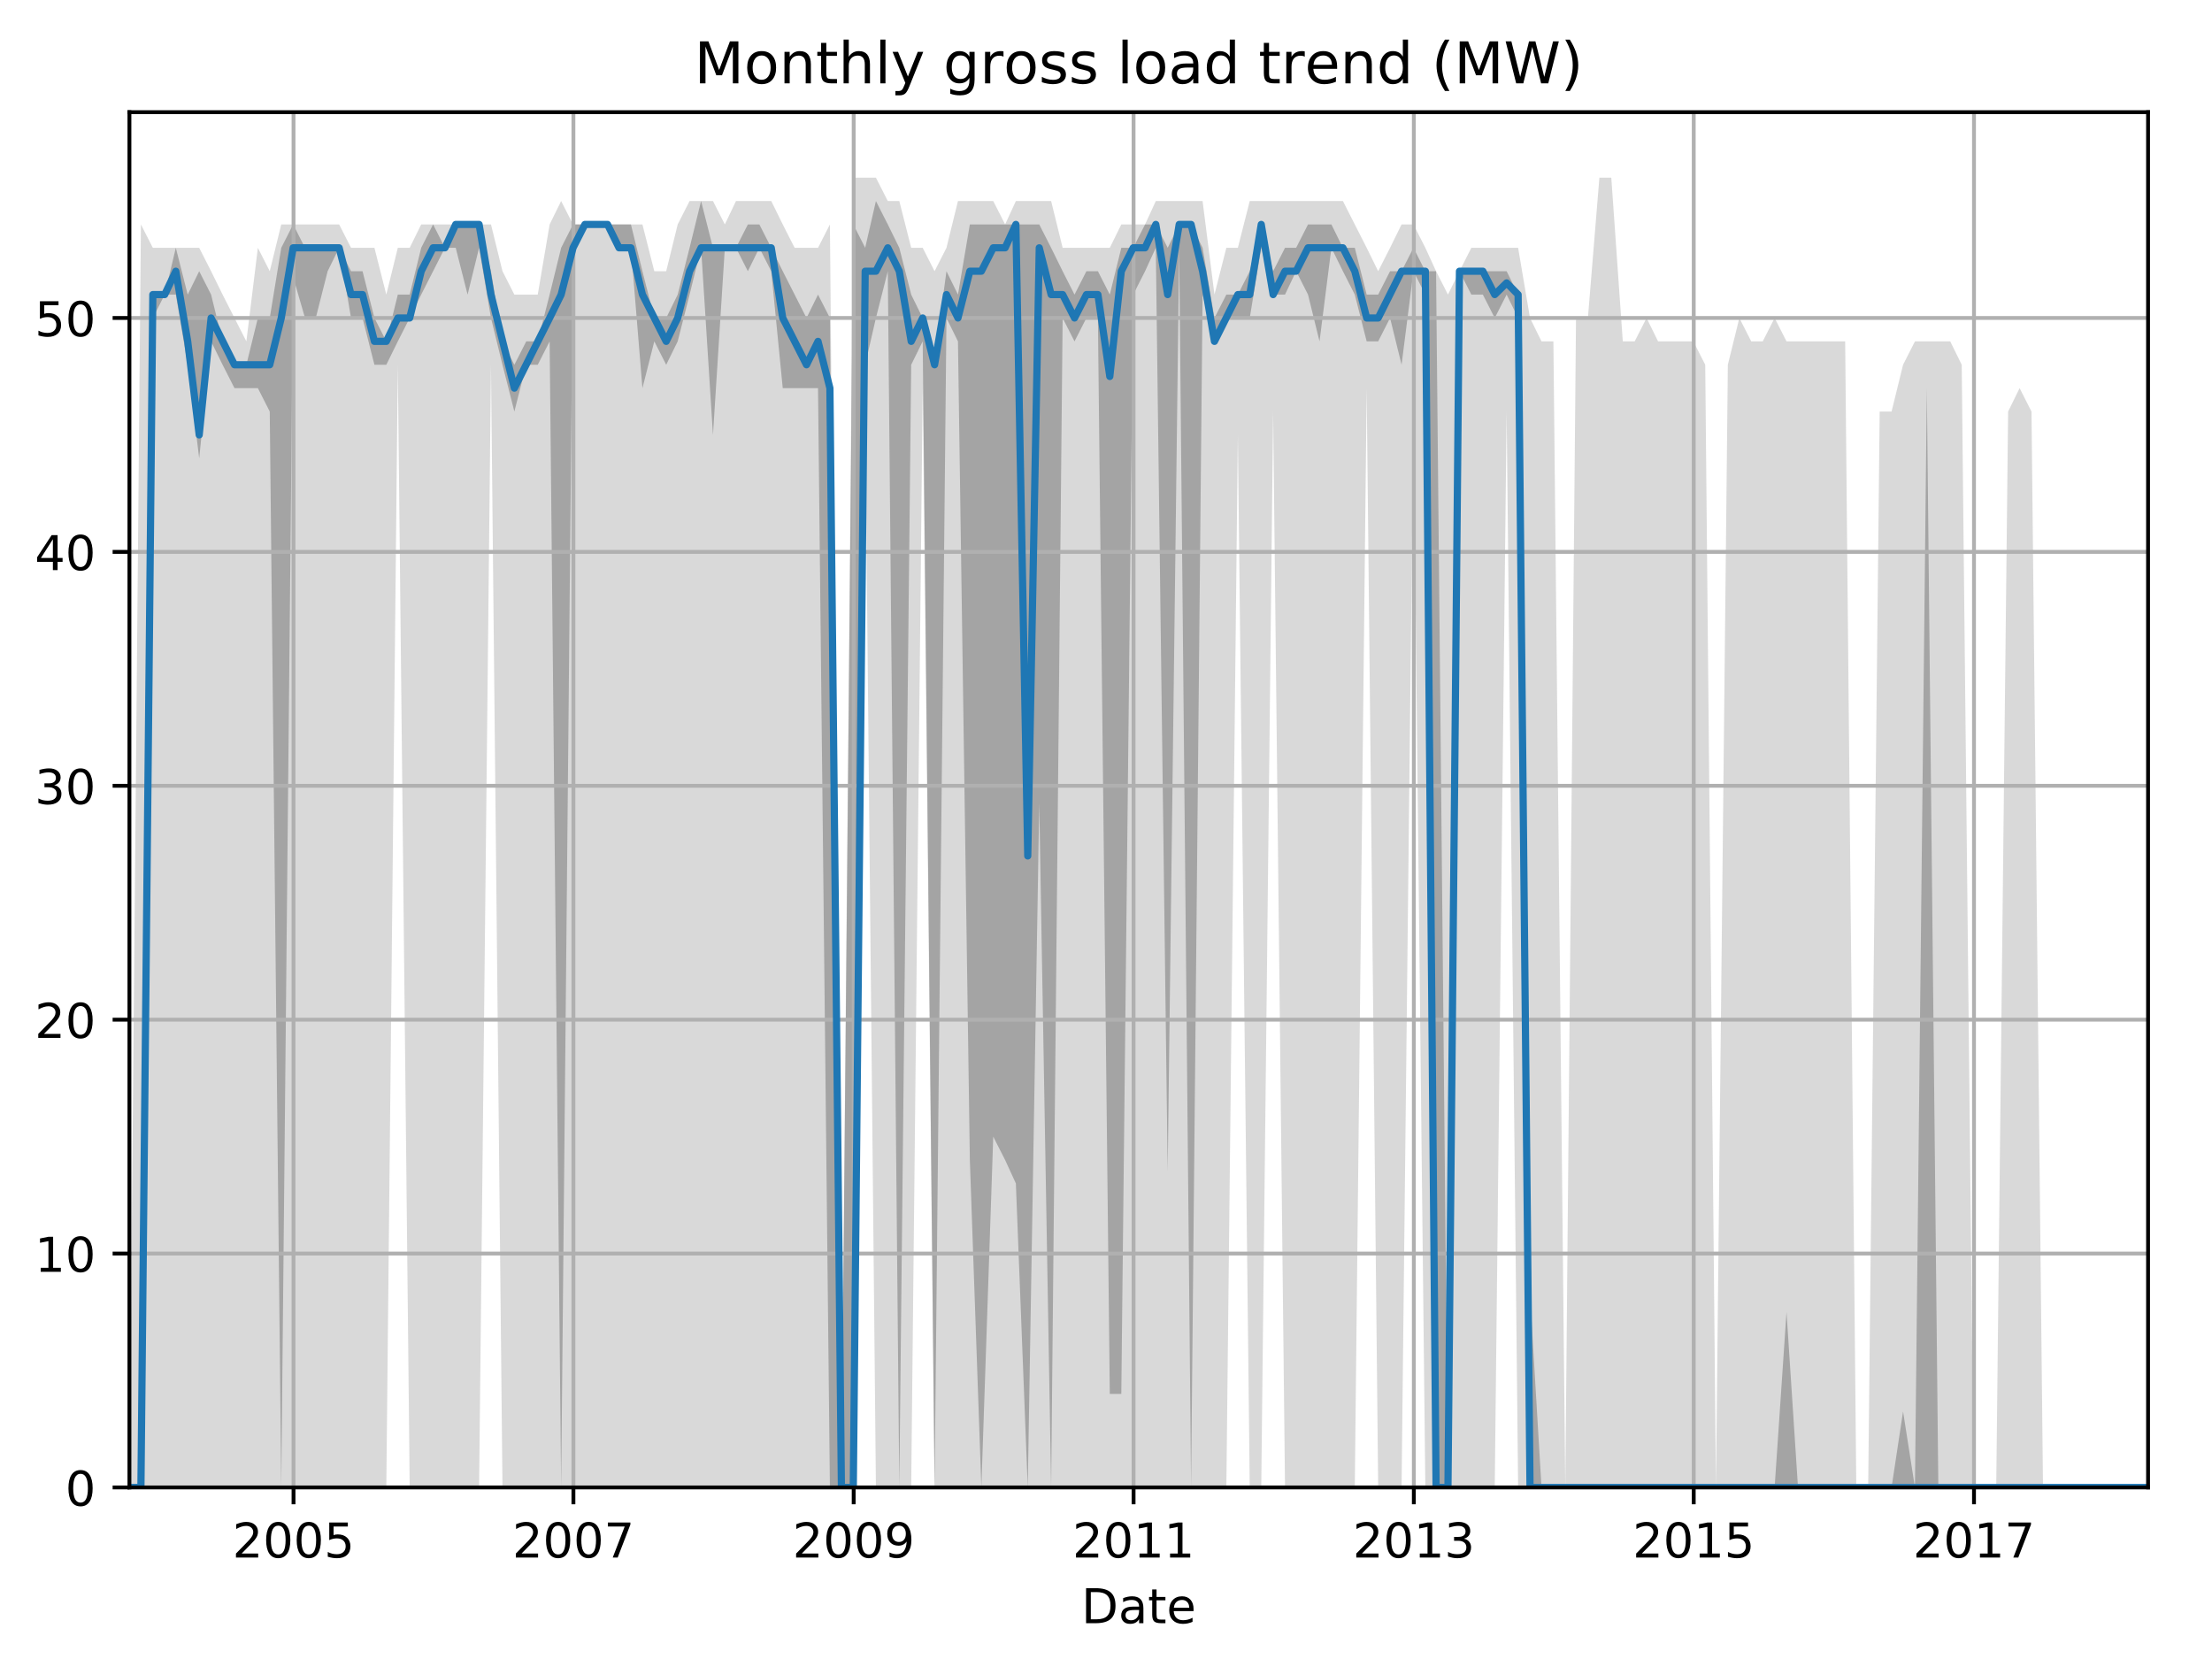 <?xml version="1.0" encoding="utf-8" standalone="no"?>
<!DOCTYPE svg PUBLIC "-//W3C//DTD SVG 1.1//EN"
  "http://www.w3.org/Graphics/SVG/1.1/DTD/svg11.dtd">
<!-- Created with matplotlib (http://matplotlib.org/) -->
<svg height="345.6pt" version="1.1" viewBox="0 0 460.8 345.6" width="460.8pt" xmlns="http://www.w3.org/2000/svg" xmlns:xlink="http://www.w3.org/1999/xlink">
 <defs>
  <style type="text/css">
*{stroke-linecap:butt;stroke-linejoin:round;}
  </style>
 </defs>
 <g id="figure_1">
  <g id="patch_1">
   <path d="M 0 345.6 
L 460.8 345.6 
L 460.8 0 
L 0 0 
z
" style="fill:none;"/>
  </g>
  <g id="axes_1">
   <g id="patch_2">
    <path d="M 26.962 309.863 
L 447.48 309.863 
L 447.48 23.365 
L 26.962 23.365 
z
" style="fill:none;"/>
   </g>
   <g id="PolyCollection_1">
    <path clip-path="url(#p884f410aa4)" d="M 26.962 309.863 
L 26.962 309.863 
L 29.358 309.863 
L 31.834 309.863 
L 34.31 309.863 
L 36.626 309.863 
L 39.102 309.863 
L 41.498 309.863 
L 43.974 309.863 
L 46.371 309.863 
L 48.847 309.863 
L 51.322 309.863 
L 53.719 309.863 
L 56.195 309.863 
L 58.591 309.863 
L 61.067 309.863 
L 63.543 309.863 
L 65.779 309.863 
L 68.255 309.863 
L 70.651 309.863 
L 73.127 309.863 
L 75.523 309.863 
L 77.999 309.863 
L 80.475 309.863 
L 82.871 75.987 
L 85.347 309.863 
L 87.743 309.863 
L 90.219 309.863 
L 92.695 309.863 
L 94.932 309.863 
L 97.408 309.863 
L 99.804 309.863 
L 102.28 75.987 
L 104.676 309.863 
L 107.152 309.863 
L 109.628 309.863 
L 112.024 309.863 
L 114.5 309.863 
L 116.896 309.863 
L 119.372 309.863 
L 121.848 309.863 
L 124.084 309.863 
L 126.56 309.863 
L 128.957 309.863 
L 131.433 309.863 
L 133.829 309.863 
L 136.305 309.863 
L 138.781 309.863 
L 141.177 309.863 
L 143.653 309.863 
L 146.049 309.863 
L 148.525 309.863 
L 151.001 309.863 
L 153.317 309.863 
L 155.793 309.863 
L 158.189 309.863 
L 160.665 309.863 
L 163.061 309.863 
L 165.537 309.863 
L 168.013 309.863 
L 170.409 309.863 
L 172.885 309.863 
L 175.281 309.863 
L 177.757 309.863 
L 180.233 85.732 
L 182.47 309.863 
L 184.946 309.863 
L 187.342 309.863 
L 189.818 309.863 
L 192.214 80.86 
L 194.69 309.863 
L 197.166 309.863 
L 199.562 309.863 
L 202.038 309.863 
L 204.434 309.863 
L 206.91 309.863 
L 209.386 309.863 
L 211.623 309.863 
L 214.099 309.863 
L 216.495 309.863 
L 218.971 309.863 
L 221.367 309.863 
L 223.843 309.863 
L 226.319 309.863 
L 228.715 309.863 
L 231.191 309.863 
L 233.587 309.863 
L 236.063 309.863 
L 238.539 309.863 
L 240.775 309.863 
L 243.251 309.863 
L 245.647 309.863 
L 248.123 309.863 
L 250.519 309.863 
L 252.995 309.863 
L 255.471 309.863 
L 257.868 90.604 
L 260.344 309.863 
L 262.74 309.863 
L 265.216 85.732 
L 267.692 309.863 
L 270.008 309.863 
L 272.484 309.863 
L 274.88 309.863 
L 277.356 309.863 
L 279.752 309.863 
L 282.228 309.863 
L 284.704 80.86 
L 287.1 309.863 
L 289.576 309.863 
L 291.972 309.863 
L 294.448 85.732 
L 296.924 309.863 
L 299.161 309.863 
L 301.637 309.863 
L 304.033 309.863 
L 306.509 309.863 
L 308.905 309.863 
L 311.381 309.863 
L 313.857 85.732 
L 316.253 309.863 
L 318.729 309.863 
L 321.125 309.863 
L 323.601 309.863 
L 326.077 309.863 
L 328.313 309.863 
L 330.789 309.863 
L 333.185 309.863 
L 335.661 309.863 
L 338.057 309.863 
L 340.533 309.863 
L 343.009 309.863 
L 345.406 309.863 
L 347.882 309.863 
L 350.278 309.863 
L 352.754 309.863 
L 355.23 309.863 
L 357.466 309.863 
L 359.942 309.863 
L 362.338 309.863 
L 364.814 309.863 
L 367.21 309.863 
L 369.686 309.863 
L 372.162 309.863 
L 374.558 309.863 
L 377.034 309.863 
L 379.43 309.863 
L 381.906 309.863 
L 384.382 309.863 
L 386.699 309.863 
L 389.175 309.863 
L 391.571 309.863 
L 394.047 309.863 
L 396.443 309.863 
L 398.919 309.863 
L 401.395 309.863 
L 403.791 309.863 
L 406.267 309.863 
L 408.663 309.863 
L 411.139 309.863 
L 413.615 309.863 
L 415.851 309.863 
L 418.327 309.863 
L 420.723 309.863 
L 423.199 309.863 
L 425.595 309.863 
L 428.071 309.863 
L 430.547 309.863 
L 432.944 309.863 
L 435.42 309.863 
L 437.816 309.863 
L 440.292 309.863 
L 442.768 309.863 
L 445.004 309.863 
L 447.48 309.863 
L 447.48 309.863 
L 447.48 309.863 
L 445.004 309.863 
L 442.768 309.863 
L 440.292 309.863 
L 437.816 309.863 
L 435.42 309.863 
L 432.944 309.863 
L 430.547 309.863 
L 428.071 309.863 
L 425.595 309.863 
L 423.199 85.732 
L 420.723 80.86 
L 418.327 85.732 
L 415.851 309.863 
L 413.615 309.863 
L 411.139 309.863 
L 408.663 75.987 
L 406.267 71.115 
L 403.791 71.115 
L 401.395 71.115 
L 398.919 71.115 
L 396.443 75.987 
L 394.047 85.732 
L 391.571 85.732 
L 389.175 309.863 
L 386.699 309.863 
L 384.382 71.115 
L 381.906 71.115 
L 379.43 71.115 
L 377.034 71.115 
L 374.558 71.115 
L 372.162 71.115 
L 369.686 66.242 
L 367.21 71.115 
L 364.814 71.115 
L 362.338 66.242 
L 359.942 75.987 
L 357.466 309.863 
L 355.23 75.987 
L 352.754 71.115 
L 350.278 71.115 
L 347.882 71.115 
L 345.406 71.115 
L 343.009 66.242 
L 340.533 71.115 
L 338.057 71.115 
L 335.661 37.008 
L 333.185 37.008 
L 330.789 66.242 
L 328.313 66.242 
L 326.077 309.863 
L 323.601 71.115 
L 321.125 71.115 
L 318.729 66.242 
L 316.253 51.625 
L 313.857 51.625 
L 311.381 51.625 
L 308.905 51.625 
L 306.509 51.625 
L 304.033 56.498 
L 301.637 61.37 
L 299.161 56.498 
L 296.924 51.625 
L 294.448 46.753 
L 291.972 46.753 
L 289.576 51.625 
L 287.1 56.498 
L 284.704 51.625 
L 282.228 46.753 
L 279.752 41.88 
L 277.356 41.88 
L 274.88 41.88 
L 272.484 41.88 
L 270.008 41.88 
L 267.692 41.88 
L 265.216 41.88 
L 262.74 41.88 
L 260.344 41.88 
L 257.868 51.625 
L 255.471 51.625 
L 252.995 61.37 
L 250.519 41.88 
L 248.123 41.88 
L 245.647 41.88 
L 243.251 41.88 
L 240.775 41.88 
L 238.539 46.753 
L 236.063 46.753 
L 233.587 46.753 
L 231.191 51.625 
L 228.715 51.625 
L 226.319 51.625 
L 223.843 51.625 
L 221.367 51.625 
L 218.971 41.88 
L 216.495 41.88 
L 214.099 41.88 
L 211.623 41.88 
L 209.386 46.753 
L 206.91 41.88 
L 204.434 41.88 
L 202.038 41.88 
L 199.562 41.88 
L 197.166 51.625 
L 194.69 56.498 
L 192.214 51.625 
L 189.818 51.625 
L 187.342 41.88 
L 184.946 41.88 
L 182.47 37.008 
L 180.233 37.008 
L 177.757 37.008 
L 175.281 309.863 
L 172.885 46.753 
L 170.409 51.625 
L 168.013 51.625 
L 165.537 51.625 
L 163.061 46.753 
L 160.665 41.88 
L 158.189 41.88 
L 155.793 41.88 
L 153.317 41.88 
L 151.001 46.753 
L 148.525 41.88 
L 146.049 41.88 
L 143.653 41.88 
L 141.177 46.753 
L 138.781 56.498 
L 136.305 56.498 
L 133.829 46.753 
L 131.433 46.753 
L 128.957 46.753 
L 126.56 46.753 
L 124.084 46.753 
L 121.848 46.753 
L 119.372 46.753 
L 116.896 41.88 
L 114.5 46.753 
L 112.024 61.37 
L 109.628 61.37 
L 107.152 61.37 
L 104.676 56.498 
L 102.28 46.753 
L 99.804 46.753 
L 97.408 46.753 
L 94.932 46.753 
L 92.695 46.753 
L 90.219 46.753 
L 87.743 46.753 
L 85.347 51.625 
L 82.871 51.625 
L 80.475 61.37 
L 77.999 51.625 
L 75.523 51.625 
L 73.127 51.625 
L 70.651 46.753 
L 68.255 46.753 
L 65.779 46.753 
L 63.543 46.753 
L 61.067 46.753 
L 58.591 46.753 
L 56.195 56.498 
L 53.719 51.625 
L 51.322 71.115 
L 48.847 66.242 
L 46.371 61.37 
L 43.974 56.498 
L 41.498 51.625 
L 39.102 51.625 
L 36.626 51.625 
L 34.31 51.625 
L 31.834 51.625 
L 29.358 46.753 
L 26.962 309.863 
z
" style="fill:#808080;fill-opacity:0.3;"/>
   </g>
   <g id="PolyCollection_2">
    <path clip-path="url(#p884f410aa4)" d="M 26.962 309.863 
L 26.962 309.863 
L 29.358 309.863 
L 31.834 66.242 
L 34.31 61.37 
L 36.626 61.37 
L 39.102 75.987 
L 41.498 95.477 
L 43.974 71.115 
L 46.371 75.987 
L 48.847 80.86 
L 51.322 80.86 
L 53.719 80.86 
L 56.195 85.732 
L 58.591 309.863 
L 61.067 57.716 
L 63.543 66.242 
L 65.779 66.242 
L 68.255 56.498 
L 70.651 51.625 
L 73.127 66.242 
L 75.523 66.242 
L 77.999 75.987 
L 80.475 75.987 
L 82.871 71.115 
L 85.347 66.242 
L 87.743 61.37 
L 90.219 56.498 
L 92.695 51.625 
L 94.932 51.625 
L 97.408 61.37 
L 99.804 51.625 
L 102.28 66.242 
L 104.676 75.987 
L 107.152 85.732 
L 109.628 75.987 
L 112.024 75.987 
L 114.5 71.115 
L 116.896 309.863 
L 119.372 51.625 
L 121.848 46.753 
L 124.084 46.753 
L 126.56 46.753 
L 128.957 51.625 
L 131.433 51.625 
L 133.829 80.86 
L 136.305 71.115 
L 138.781 75.987 
L 141.177 71.115 
L 143.653 61.37 
L 146.049 51.625 
L 148.525 90.604 
L 151.001 51.625 
L 153.317 51.625 
L 155.793 56.498 
L 158.189 51.625 
L 160.665 56.498 
L 163.061 80.86 
L 165.537 80.86 
L 168.013 80.86 
L 170.409 80.86 
L 172.885 309.863 
L 175.281 309.863 
L 177.757 309.863 
L 180.233 75.987 
L 182.47 66.242 
L 184.946 56.498 
L 187.342 309.863 
L 189.818 75.987 
L 192.214 71.115 
L 194.69 309.863 
L 197.166 66.242 
L 199.562 71.115 
L 202.038 241.65 
L 204.434 309.863 
L 206.91 236.777 
L 209.386 241.65 
L 211.623 246.522 
L 214.099 309.863 
L 216.495 167.345 
L 218.971 309.863 
L 221.367 66.242 
L 223.843 71.115 
L 226.319 66.242 
L 228.715 66.242 
L 231.191 290.374 
L 233.587 290.374 
L 236.063 61.37 
L 238.539 56.498 
L 240.775 51.625 
L 243.251 244.086 
L 245.647 51.625 
L 248.123 309.863 
L 250.519 61.37 
L 252.995 71.115 
L 255.471 66.242 
L 257.868 66.242 
L 260.344 66.242 
L 262.74 51.625 
L 265.216 61.37 
L 267.692 61.37 
L 270.008 56.498 
L 272.484 61.37 
L 274.88 71.115 
L 277.356 51.625 
L 279.752 56.498 
L 282.228 61.37 
L 284.704 71.115 
L 287.1 71.115 
L 289.576 66.242 
L 291.972 75.987 
L 294.448 56.498 
L 296.924 61.37 
L 299.161 309.863 
L 301.637 309.863 
L 304.033 56.498 
L 306.509 61.37 
L 308.905 61.37 
L 311.381 66.242 
L 313.857 61.37 
L 316.253 66.242 
L 318.729 309.863 
L 321.125 309.863 
L 323.601 309.863 
L 326.077 309.863 
L 328.313 309.863 
L 330.789 309.863 
L 333.185 309.863 
L 335.661 309.863 
L 338.057 309.863 
L 340.533 309.863 
L 343.009 309.863 
L 345.406 309.863 
L 347.882 309.863 
L 350.278 309.863 
L 352.754 309.863 
L 355.23 309.863 
L 357.466 309.863 
L 359.942 309.863 
L 362.338 309.863 
L 364.814 309.863 
L 367.21 309.863 
L 369.686 309.863 
L 372.162 309.863 
L 374.558 309.863 
L 377.034 309.863 
L 379.43 309.863 
L 381.906 309.863 
L 384.382 309.863 
L 386.699 309.863 
L 389.175 309.863 
L 391.571 309.863 
L 394.047 309.863 
L 396.443 309.863 
L 398.919 309.863 
L 401.395 309.863 
L 403.791 309.863 
L 406.267 309.863 
L 408.663 309.863 
L 411.139 309.863 
L 413.615 309.863 
L 415.851 309.863 
L 418.327 309.863 
L 420.723 309.863 
L 423.199 309.863 
L 425.595 309.863 
L 428.071 309.863 
L 430.547 309.863 
L 432.944 309.863 
L 435.42 309.863 
L 437.816 309.863 
L 440.292 309.863 
L 442.768 309.863 
L 445.004 309.863 
L 447.48 309.863 
L 447.48 309.863 
L 447.48 309.863 
L 445.004 309.863 
L 442.768 309.863 
L 440.292 309.863 
L 437.816 309.863 
L 435.42 309.863 
L 432.944 309.863 
L 430.547 309.863 
L 428.071 309.863 
L 425.595 309.863 
L 423.199 309.863 
L 420.723 309.863 
L 418.327 309.863 
L 415.851 309.863 
L 413.615 309.863 
L 411.139 309.863 
L 408.663 309.863 
L 406.267 309.863 
L 403.791 309.863 
L 401.395 80.86 
L 398.919 309.863 
L 396.443 294.028 
L 394.047 309.863 
L 391.571 309.863 
L 389.175 309.863 
L 386.699 309.863 
L 384.382 309.863 
L 381.906 309.863 
L 379.43 309.863 
L 377.034 309.863 
L 374.558 309.863 
L 372.162 273.32 
L 369.686 309.863 
L 367.21 309.863 
L 364.814 309.863 
L 362.338 309.863 
L 359.942 309.863 
L 357.466 309.863 
L 355.23 309.863 
L 352.754 309.863 
L 350.278 309.863 
L 347.882 309.863 
L 345.406 309.863 
L 343.009 309.863 
L 340.533 309.863 
L 338.057 309.863 
L 335.661 309.863 
L 333.185 309.863 
L 330.789 309.863 
L 328.313 309.863 
L 326.077 309.863 
L 323.601 309.863 
L 321.125 309.863 
L 318.729 269.666 
L 316.253 61.37 
L 313.857 56.498 
L 311.381 56.498 
L 308.905 56.498 
L 306.509 56.498 
L 304.033 56.498 
L 301.637 309.863 
L 299.161 56.498 
L 296.924 56.498 
L 294.448 51.625 
L 291.972 56.498 
L 289.576 56.498 
L 287.1 61.37 
L 284.704 61.37 
L 282.228 51.625 
L 279.752 51.625 
L 277.356 46.753 
L 274.88 46.753 
L 272.484 46.753 
L 270.008 51.625 
L 267.692 51.625 
L 265.216 56.498 
L 262.74 46.753 
L 260.344 56.498 
L 257.868 61.37 
L 255.471 61.37 
L 252.995 66.242 
L 250.519 51.625 
L 248.123 46.753 
L 245.647 46.753 
L 243.251 51.625 
L 240.775 46.753 
L 238.539 46.753 
L 236.063 51.625 
L 233.587 51.625 
L 231.191 61.37 
L 228.715 56.498 
L 226.319 56.498 
L 223.843 61.37 
L 221.367 56.498 
L 218.971 51.625 
L 216.495 46.753 
L 214.099 46.753 
L 211.623 46.753 
L 209.386 46.753 
L 206.91 46.753 
L 204.434 46.753 
L 202.038 46.753 
L 199.562 61.37 
L 197.166 56.498 
L 194.69 74.769 
L 192.214 66.242 
L 189.818 61.37 
L 187.342 51.625 
L 184.946 46.753 
L 182.47 41.88 
L 180.233 51.625 
L 177.757 46.753 
L 175.281 309.863 
L 172.885 66.242 
L 170.409 61.37 
L 168.013 66.242 
L 165.537 61.37 
L 163.061 56.498 
L 160.665 51.625 
L 158.189 46.753 
L 155.793 46.753 
L 153.317 51.625 
L 151.001 51.625 
L 148.525 51.625 
L 146.049 41.88 
L 143.653 51.625 
L 141.177 61.37 
L 138.781 66.242 
L 136.305 66.242 
L 133.829 56.498 
L 131.433 46.753 
L 128.957 46.753 
L 126.56 46.753 
L 124.084 46.753 
L 121.848 46.753 
L 119.372 46.753 
L 116.896 51.625 
L 114.5 61.37 
L 112.024 71.115 
L 109.628 71.115 
L 107.152 75.987 
L 104.676 71.115 
L 102.28 56.498 
L 99.804 46.753 
L 97.408 46.753 
L 94.932 46.753 
L 92.695 51.625 
L 90.219 46.753 
L 87.743 51.625 
L 85.347 61.37 
L 82.871 61.37 
L 80.475 71.115 
L 77.999 66.242 
L 75.523 56.498 
L 73.127 56.498 
L 70.651 51.625 
L 68.255 51.625 
L 65.779 51.625 
L 63.543 51.625 
L 61.067 46.753 
L 58.591 51.625 
L 56.195 66.242 
L 53.719 66.242 
L 51.322 75.987 
L 48.847 75.987 
L 46.371 71.115 
L 43.974 61.37 
L 41.498 56.498 
L 39.102 61.37 
L 36.626 51.625 
L 34.31 61.37 
L 31.834 61.37 
L 29.358 309.863 
L 26.962 309.863 
z
" style="fill:#808080;fill-opacity:0.6;"/>
   </g>
   <g id="matplotlib.axis_1">
    <g id="xtick_1">
     <g id="line2d_1">
      <path clip-path="url(#p884f410aa4)" d="M 61.147 309.863 
L 61.147 23.365 
" style="fill:none;stroke:#b0b0b0;stroke-linecap:square;stroke-width:0.8;"/>
     </g>
     <g id="line2d_2">
      <defs>
       <path d="M 0 0 
L 0 3.5 
" id="me9e23a5b04" style="stroke:#000000;stroke-width:0.8;"/>
      </defs>
      <g>
       <use style="stroke:#000000;stroke-width:0.8;" x="61.147" xlink:href="#me9e23a5b04" y="309.863"/>
      </g>
     </g>
     <g id="text_1">
      <!-- 2005 -->
      <defs>
       <path d="M 19.188 8.297 
L 53.609 8.297 
L 53.609 0 
L 7.328 0 
L 7.328 8.297 
Q 12.938 14.109 22.625 23.891 
Q 32.328 33.688 34.812 36.531 
Q 39.547 41.844 41.422 45.531 
Q 43.312 49.219 43.312 52.781 
Q 43.312 58.594 39.234 62.25 
Q 35.156 65.922 28.609 65.922 
Q 23.969 65.922 18.812 64.312 
Q 13.672 62.703 7.812 59.422 
L 7.812 69.391 
Q 13.766 71.781 18.938 73 
Q 24.125 74.219 28.422 74.219 
Q 39.75 74.219 46.484 68.547 
Q 53.219 62.891 53.219 53.422 
Q 53.219 48.922 51.531 44.891 
Q 49.859 40.875 45.406 35.406 
Q 44.188 33.984 37.641 27.219 
Q 31.109 20.453 19.188 8.297 
z
" id="DejaVuSans-32"/>
       <path d="M 31.781 66.406 
Q 24.172 66.406 20.328 58.906 
Q 16.5 51.422 16.5 36.375 
Q 16.5 21.391 20.328 13.891 
Q 24.172 6.391 31.781 6.391 
Q 39.453 6.391 43.281 13.891 
Q 47.125 21.391 47.125 36.375 
Q 47.125 51.422 43.281 58.906 
Q 39.453 66.406 31.781 66.406 
z
M 31.781 74.219 
Q 44.047 74.219 50.516 64.516 
Q 56.984 54.828 56.984 36.375 
Q 56.984 17.969 50.516 8.266 
Q 44.047 -1.422 31.781 -1.422 
Q 19.531 -1.422 13.062 8.266 
Q 6.594 17.969 6.594 36.375 
Q 6.594 54.828 13.062 64.516 
Q 19.531 74.219 31.781 74.219 
z
" id="DejaVuSans-30"/>
       <path d="M 10.797 72.906 
L 49.516 72.906 
L 49.516 64.594 
L 19.828 64.594 
L 19.828 46.734 
Q 21.969 47.469 24.109 47.828 
Q 26.266 48.188 28.422 48.188 
Q 40.625 48.188 47.75 41.5 
Q 54.891 34.812 54.891 23.391 
Q 54.891 11.625 47.562 5.094 
Q 40.234 -1.422 26.906 -1.422 
Q 22.312 -1.422 17.547 -0.641 
Q 12.797 0.141 7.719 1.703 
L 7.719 11.625 
Q 12.109 9.234 16.797 8.062 
Q 21.484 6.891 26.703 6.891 
Q 35.156 6.891 40.078 11.328 
Q 45.016 15.766 45.016 23.391 
Q 45.016 31 40.078 35.438 
Q 35.156 39.891 26.703 39.891 
Q 22.75 39.891 18.812 39.016 
Q 14.891 38.141 10.797 36.281 
z
" id="DejaVuSans-35"/>
      </defs>
      <g transform="translate(48.422 324.462)scale(0.1 -0.1)">
       <use xlink:href="#DejaVuSans-32"/>
       <use x="63.623" xlink:href="#DejaVuSans-30"/>
       <use x="127.246" xlink:href="#DejaVuSans-30"/>
       <use x="190.869" xlink:href="#DejaVuSans-35"/>
      </g>
     </g>
    </g>
    <g id="xtick_2">
     <g id="line2d_3">
      <path clip-path="url(#p884f410aa4)" d="M 119.452 309.863 
L 119.452 23.365 
" style="fill:none;stroke:#b0b0b0;stroke-linecap:square;stroke-width:0.8;"/>
     </g>
     <g id="line2d_4">
      <g>
       <use style="stroke:#000000;stroke-width:0.8;" x="119.452" xlink:href="#me9e23a5b04" y="309.863"/>
      </g>
     </g>
     <g id="text_2">
      <!-- 2007 -->
      <defs>
       <path d="M 8.203 72.906 
L 55.078 72.906 
L 55.078 68.703 
L 28.609 0 
L 18.312 0 
L 43.219 64.594 
L 8.203 64.594 
z
" id="DejaVuSans-37"/>
      </defs>
      <g transform="translate(106.727 324.462)scale(0.1 -0.1)">
       <use xlink:href="#DejaVuSans-32"/>
       <use x="63.623" xlink:href="#DejaVuSans-30"/>
       <use x="127.246" xlink:href="#DejaVuSans-30"/>
       <use x="190.869" xlink:href="#DejaVuSans-37"/>
      </g>
     </g>
    </g>
    <g id="xtick_3">
     <g id="line2d_5">
      <path clip-path="url(#p884f410aa4)" d="M 177.837 309.863 
L 177.837 23.365 
" style="fill:none;stroke:#b0b0b0;stroke-linecap:square;stroke-width:0.8;"/>
     </g>
     <g id="line2d_6">
      <g>
       <use style="stroke:#000000;stroke-width:0.8;" x="177.837" xlink:href="#me9e23a5b04" y="309.863"/>
      </g>
     </g>
     <g id="text_3">
      <!-- 2009 -->
      <defs>
       <path d="M 10.984 1.516 
L 10.984 10.5 
Q 14.703 8.734 18.5 7.812 
Q 22.312 6.891 25.984 6.891 
Q 35.75 6.891 40.891 13.453 
Q 46.047 20.016 46.781 33.406 
Q 43.953 29.203 39.594 26.953 
Q 35.25 24.703 29.984 24.703 
Q 19.047 24.703 12.672 31.312 
Q 6.297 37.938 6.297 49.422 
Q 6.297 60.641 12.938 67.422 
Q 19.578 74.219 30.609 74.219 
Q 43.266 74.219 49.922 64.516 
Q 56.594 54.828 56.594 36.375 
Q 56.594 19.141 48.406 8.859 
Q 40.234 -1.422 26.422 -1.422 
Q 22.703 -1.422 18.891 -0.688 
Q 15.094 0.047 10.984 1.516 
z
M 30.609 32.422 
Q 37.25 32.422 41.125 36.953 
Q 45.016 41.5 45.016 49.422 
Q 45.016 57.281 41.125 61.844 
Q 37.25 66.406 30.609 66.406 
Q 23.969 66.406 20.094 61.844 
Q 16.219 57.281 16.219 49.422 
Q 16.219 41.5 20.094 36.953 
Q 23.969 32.422 30.609 32.422 
z
" id="DejaVuSans-39"/>
      </defs>
      <g transform="translate(165.112 324.462)scale(0.1 -0.1)">
       <use xlink:href="#DejaVuSans-32"/>
       <use x="63.623" xlink:href="#DejaVuSans-30"/>
       <use x="127.246" xlink:href="#DejaVuSans-30"/>
       <use x="190.869" xlink:href="#DejaVuSans-39"/>
      </g>
     </g>
    </g>
    <g id="xtick_4">
     <g id="line2d_7">
      <path clip-path="url(#p884f410aa4)" d="M 236.143 309.863 
L 236.143 23.365 
" style="fill:none;stroke:#b0b0b0;stroke-linecap:square;stroke-width:0.8;"/>
     </g>
     <g id="line2d_8">
      <g>
       <use style="stroke:#000000;stroke-width:0.8;" x="236.143" xlink:href="#me9e23a5b04" y="309.863"/>
      </g>
     </g>
     <g id="text_4">
      <!-- 2011 -->
      <defs>
       <path d="M 12.406 8.297 
L 28.516 8.297 
L 28.516 63.922 
L 10.984 60.406 
L 10.984 69.391 
L 28.422 72.906 
L 38.281 72.906 
L 38.281 8.297 
L 54.391 8.297 
L 54.391 0 
L 12.406 0 
z
" id="DejaVuSans-31"/>
      </defs>
      <g transform="translate(223.418 324.462)scale(0.1 -0.1)">
       <use xlink:href="#DejaVuSans-32"/>
       <use x="63.623" xlink:href="#DejaVuSans-30"/>
       <use x="127.246" xlink:href="#DejaVuSans-31"/>
       <use x="190.869" xlink:href="#DejaVuSans-31"/>
      </g>
     </g>
    </g>
    <g id="xtick_5">
     <g id="line2d_9">
      <path clip-path="url(#p884f410aa4)" d="M 294.528 309.863 
L 294.528 23.365 
" style="fill:none;stroke:#b0b0b0;stroke-linecap:square;stroke-width:0.8;"/>
     </g>
     <g id="line2d_10">
      <g>
       <use style="stroke:#000000;stroke-width:0.8;" x="294.528" xlink:href="#me9e23a5b04" y="309.863"/>
      </g>
     </g>
     <g id="text_5">
      <!-- 2013 -->
      <defs>
       <path d="M 40.578 39.312 
Q 47.656 37.797 51.625 33 
Q 55.609 28.219 55.609 21.188 
Q 55.609 10.406 48.188 4.484 
Q 40.766 -1.422 27.094 -1.422 
Q 22.516 -1.422 17.656 -0.516 
Q 12.797 0.391 7.625 2.203 
L 7.625 11.719 
Q 11.719 9.328 16.594 8.109 
Q 21.484 6.891 26.812 6.891 
Q 36.078 6.891 40.938 10.547 
Q 45.797 14.203 45.797 21.188 
Q 45.797 27.641 41.281 31.266 
Q 36.766 34.906 28.719 34.906 
L 20.219 34.906 
L 20.219 43.016 
L 29.109 43.016 
Q 36.375 43.016 40.234 45.922 
Q 44.094 48.828 44.094 54.297 
Q 44.094 59.906 40.109 62.906 
Q 36.141 65.922 28.719 65.922 
Q 24.656 65.922 20.016 65.031 
Q 15.375 64.156 9.812 62.312 
L 9.812 71.094 
Q 15.438 72.656 20.344 73.438 
Q 25.25 74.219 29.594 74.219 
Q 40.828 74.219 47.359 69.109 
Q 53.906 64.016 53.906 55.328 
Q 53.906 49.266 50.438 45.094 
Q 46.969 40.922 40.578 39.312 
z
" id="DejaVuSans-33"/>
      </defs>
      <g transform="translate(281.803 324.462)scale(0.1 -0.1)">
       <use xlink:href="#DejaVuSans-32"/>
       <use x="63.623" xlink:href="#DejaVuSans-30"/>
       <use x="127.246" xlink:href="#DejaVuSans-31"/>
       <use x="190.869" xlink:href="#DejaVuSans-33"/>
      </g>
     </g>
    </g>
    <g id="xtick_6">
     <g id="line2d_11">
      <path clip-path="url(#p884f410aa4)" d="M 352.833 309.863 
L 352.833 23.365 
" style="fill:none;stroke:#b0b0b0;stroke-linecap:square;stroke-width:0.8;"/>
     </g>
     <g id="line2d_12">
      <g>
       <use style="stroke:#000000;stroke-width:0.8;" x="352.833" xlink:href="#me9e23a5b04" y="309.863"/>
      </g>
     </g>
     <g id="text_6">
      <!-- 2015 -->
      <g transform="translate(340.108 324.462)scale(0.1 -0.1)">
       <use xlink:href="#DejaVuSans-32"/>
       <use x="63.623" xlink:href="#DejaVuSans-30"/>
       <use x="127.246" xlink:href="#DejaVuSans-31"/>
       <use x="190.869" xlink:href="#DejaVuSans-35"/>
      </g>
     </g>
    </g>
    <g id="xtick_7">
     <g id="line2d_13">
      <path clip-path="url(#p884f410aa4)" d="M 411.219 309.863 
L 411.219 23.365 
" style="fill:none;stroke:#b0b0b0;stroke-linecap:square;stroke-width:0.8;"/>
     </g>
     <g id="line2d_14">
      <g>
       <use style="stroke:#000000;stroke-width:0.8;" x="411.219" xlink:href="#me9e23a5b04" y="309.863"/>
      </g>
     </g>
     <g id="text_7">
      <!-- 2017 -->
      <g transform="translate(398.494 324.462)scale(0.1 -0.1)">
       <use xlink:href="#DejaVuSans-32"/>
       <use x="63.623" xlink:href="#DejaVuSans-30"/>
       <use x="127.246" xlink:href="#DejaVuSans-31"/>
       <use x="190.869" xlink:href="#DejaVuSans-37"/>
      </g>
     </g>
    </g>
    <g id="text_8">
     <!-- Date -->
     <defs>
      <path d="M 19.672 64.797 
L 19.672 8.109 
L 31.594 8.109 
Q 46.688 8.109 53.688 14.938 
Q 60.688 21.781 60.688 36.531 
Q 60.688 51.172 53.688 57.984 
Q 46.688 64.797 31.594 64.797 
z
M 9.812 72.906 
L 30.078 72.906 
Q 51.266 72.906 61.172 64.094 
Q 71.094 55.281 71.094 36.531 
Q 71.094 17.672 61.125 8.828 
Q 51.172 0 30.078 0 
L 9.812 0 
z
" id="DejaVuSans-44"/>
      <path d="M 34.281 27.484 
Q 23.391 27.484 19.188 25 
Q 14.984 22.516 14.984 16.5 
Q 14.984 11.719 18.141 8.906 
Q 21.297 6.109 26.703 6.109 
Q 34.188 6.109 38.703 11.406 
Q 43.219 16.703 43.219 25.484 
L 43.219 27.484 
z
M 52.203 31.203 
L 52.203 0 
L 43.219 0 
L 43.219 8.297 
Q 40.141 3.328 35.547 0.953 
Q 30.953 -1.422 24.312 -1.422 
Q 15.922 -1.422 10.953 3.297 
Q 6 8.016 6 15.922 
Q 6 25.141 12.172 29.828 
Q 18.359 34.516 30.609 34.516 
L 43.219 34.516 
L 43.219 35.406 
Q 43.219 41.609 39.141 45 
Q 35.062 48.391 27.688 48.391 
Q 23 48.391 18.547 47.266 
Q 14.109 46.141 10.016 43.891 
L 10.016 52.203 
Q 14.938 54.109 19.578 55.047 
Q 24.219 56 28.609 56 
Q 40.484 56 46.344 49.844 
Q 52.203 43.703 52.203 31.203 
z
" id="DejaVuSans-61"/>
      <path d="M 18.312 70.219 
L 18.312 54.688 
L 36.812 54.688 
L 36.812 47.703 
L 18.312 47.703 
L 18.312 18.016 
Q 18.312 11.328 20.141 9.422 
Q 21.969 7.516 27.594 7.516 
L 36.812 7.516 
L 36.812 0 
L 27.594 0 
Q 17.188 0 13.234 3.875 
Q 9.281 7.766 9.281 18.016 
L 9.281 47.703 
L 2.688 47.703 
L 2.688 54.688 
L 9.281 54.688 
L 9.281 70.219 
z
" id="DejaVuSans-74"/>
      <path d="M 56.203 29.594 
L 56.203 25.203 
L 14.891 25.203 
Q 15.484 15.922 20.484 11.062 
Q 25.484 6.203 34.422 6.203 
Q 39.594 6.203 44.453 7.469 
Q 49.312 8.734 54.109 11.281 
L 54.109 2.781 
Q 49.266 0.734 44.188 -0.344 
Q 39.109 -1.422 33.891 -1.422 
Q 20.797 -1.422 13.156 6.188 
Q 5.516 13.812 5.516 26.812 
Q 5.516 40.234 12.766 48.109 
Q 20.016 56 32.328 56 
Q 43.359 56 49.781 48.891 
Q 56.203 41.797 56.203 29.594 
z
M 47.219 32.234 
Q 47.125 39.594 43.094 43.984 
Q 39.062 48.391 32.422 48.391 
Q 24.906 48.391 20.391 44.141 
Q 15.875 39.891 15.188 32.172 
z
" id="DejaVuSans-65"/>
     </defs>
     <g transform="translate(225.27 338.14)scale(0.1 -0.1)">
      <use xlink:href="#DejaVuSans-44"/>
      <use x="77.002" xlink:href="#DejaVuSans-61"/>
      <use x="138.281" xlink:href="#DejaVuSans-74"/>
      <use x="177.49" xlink:href="#DejaVuSans-65"/>
     </g>
    </g>
   </g>
   <g id="matplotlib.axis_2">
    <g id="ytick_1">
     <g id="line2d_15">
      <path clip-path="url(#p884f410aa4)" d="M 26.962 309.863 
L 447.48 309.863 
" style="fill:none;stroke:#b0b0b0;stroke-linecap:square;stroke-width:0.8;"/>
     </g>
     <g id="line2d_16">
      <defs>
       <path d="M 0 0 
L -3.5 0 
" id="mb60221ef73" style="stroke:#000000;stroke-width:0.8;"/>
      </defs>
      <g>
       <use style="stroke:#000000;stroke-width:0.8;" x="26.962" xlink:href="#mb60221ef73" y="309.863"/>
      </g>
     </g>
     <g id="text_9">
      <!-- 0 -->
      <g transform="translate(13.6 313.663)scale(0.1 -0.1)">
       <use xlink:href="#DejaVuSans-30"/>
      </g>
     </g>
    </g>
    <g id="ytick_2">
     <g id="line2d_17">
      <path clip-path="url(#p884f410aa4)" d="M 26.962 261.139 
L 447.48 261.139 
" style="fill:none;stroke:#b0b0b0;stroke-linecap:square;stroke-width:0.8;"/>
     </g>
     <g id="line2d_18">
      <g>
       <use style="stroke:#000000;stroke-width:0.8;" x="26.962" xlink:href="#mb60221ef73" y="261.139"/>
      </g>
     </g>
     <g id="text_10">
      <!-- 10 -->
      <g transform="translate(7.237 264.938)scale(0.1 -0.1)">
       <use xlink:href="#DejaVuSans-31"/>
       <use x="63.623" xlink:href="#DejaVuSans-30"/>
      </g>
     </g>
    </g>
    <g id="ytick_3">
     <g id="line2d_19">
      <path clip-path="url(#p884f410aa4)" d="M 26.962 212.415 
L 447.48 212.415 
" style="fill:none;stroke:#b0b0b0;stroke-linecap:square;stroke-width:0.8;"/>
     </g>
     <g id="line2d_20">
      <g>
       <use style="stroke:#000000;stroke-width:0.8;" x="26.962" xlink:href="#mb60221ef73" y="212.415"/>
      </g>
     </g>
     <g id="text_11">
      <!-- 20 -->
      <g transform="translate(7.237 216.214)scale(0.1 -0.1)">
       <use xlink:href="#DejaVuSans-32"/>
       <use x="63.623" xlink:href="#DejaVuSans-30"/>
      </g>
     </g>
    </g>
    <g id="ytick_4">
     <g id="line2d_21">
      <path clip-path="url(#p884f410aa4)" d="M 26.962 163.691 
L 447.48 163.691 
" style="fill:none;stroke:#b0b0b0;stroke-linecap:square;stroke-width:0.8;"/>
     </g>
     <g id="line2d_22">
      <g>
       <use style="stroke:#000000;stroke-width:0.8;" x="26.962" xlink:href="#mb60221ef73" y="163.691"/>
      </g>
     </g>
     <g id="text_12">
      <!-- 30 -->
      <g transform="translate(7.237 167.49)scale(0.1 -0.1)">
       <use xlink:href="#DejaVuSans-33"/>
       <use x="63.623" xlink:href="#DejaVuSans-30"/>
      </g>
     </g>
    </g>
    <g id="ytick_5">
     <g id="line2d_23">
      <path clip-path="url(#p884f410aa4)" d="M 26.962 114.967 
L 447.48 114.967 
" style="fill:none;stroke:#b0b0b0;stroke-linecap:square;stroke-width:0.8;"/>
     </g>
     <g id="line2d_24">
      <g>
       <use style="stroke:#000000;stroke-width:0.8;" x="26.962" xlink:href="#mb60221ef73" y="114.967"/>
      </g>
     </g>
     <g id="text_13">
      <!-- 40 -->
      <defs>
       <path d="M 37.797 64.312 
L 12.891 25.391 
L 37.797 25.391 
z
M 35.203 72.906 
L 47.609 72.906 
L 47.609 25.391 
L 58.016 25.391 
L 58.016 17.188 
L 47.609 17.188 
L 47.609 0 
L 37.797 0 
L 37.797 17.188 
L 4.891 17.188 
L 4.891 26.703 
z
" id="DejaVuSans-34"/>
      </defs>
      <g transform="translate(7.237 118.766)scale(0.1 -0.1)">
       <use xlink:href="#DejaVuSans-34"/>
       <use x="63.623" xlink:href="#DejaVuSans-30"/>
      </g>
     </g>
    </g>
    <g id="ytick_6">
     <g id="line2d_25">
      <path clip-path="url(#p884f410aa4)" d="M 26.962 66.242 
L 447.48 66.242 
" style="fill:none;stroke:#b0b0b0;stroke-linecap:square;stroke-width:0.8;"/>
     </g>
     <g id="line2d_26">
      <g>
       <use style="stroke:#000000;stroke-width:0.8;" x="26.962" xlink:href="#mb60221ef73" y="66.242"/>
      </g>
     </g>
     <g id="text_14">
      <!-- 50 -->
      <g transform="translate(7.237 70.042)scale(0.1 -0.1)">
       <use xlink:href="#DejaVuSans-35"/>
       <use x="63.623" xlink:href="#DejaVuSans-30"/>
      </g>
     </g>
    </g>
   </g>
   <g id="line2d_27">
    <path clip-path="url(#p884f410aa4)" d="M 26.962 309.863 
L 29.358 309.863 
L 31.834 61.37 
L 34.31 61.37 
L 36.626 56.498 
L 39.102 71.115 
L 41.498 90.604 
L 43.974 66.242 
L 48.847 75.987 
L 56.195 75.987 
L 58.591 66.242 
L 61.067 51.625 
L 70.651 51.625 
L 73.127 61.37 
L 75.523 61.37 
L 77.999 71.115 
L 80.475 71.115 
L 82.871 66.242 
L 85.347 66.242 
L 87.743 56.498 
L 90.219 51.625 
L 92.695 51.625 
L 94.932 46.753 
L 99.804 46.753 
L 102.28 61.37 
L 107.152 80.86 
L 114.5 66.242 
L 116.896 61.37 
L 119.372 51.625 
L 121.848 46.753 
L 126.56 46.753 
L 128.957 51.625 
L 131.433 51.625 
L 133.829 61.37 
L 138.781 71.115 
L 141.177 66.242 
L 143.653 56.498 
L 146.049 51.625 
L 160.665 51.625 
L 163.061 66.242 
L 168.013 75.987 
L 170.409 71.115 
L 172.885 80.86 
L 175.281 309.863 
L 177.757 309.863 
L 180.233 56.498 
L 182.47 56.498 
L 184.946 51.625 
L 187.342 56.498 
L 189.818 71.115 
L 192.214 66.242 
L 194.69 75.987 
L 197.166 61.37 
L 199.562 66.242 
L 202.038 56.498 
L 204.434 56.498 
L 206.91 51.625 
L 209.386 51.625 
L 211.623 46.753 
L 214.099 178.308 
L 216.495 51.625 
L 218.971 61.37 
L 221.367 61.37 
L 223.843 66.242 
L 226.319 61.37 
L 228.715 61.37 
L 231.191 78.423 
L 233.587 56.498 
L 236.063 51.625 
L 238.539 51.625 
L 240.775 46.753 
L 243.251 61.37 
L 245.647 46.753 
L 248.123 46.753 
L 250.519 56.498 
L 252.995 71.115 
L 257.868 61.37 
L 260.344 61.37 
L 262.74 46.753 
L 265.216 61.37 
L 267.692 56.498 
L 270.008 56.498 
L 272.484 51.625 
L 279.752 51.625 
L 282.228 56.498 
L 284.704 66.242 
L 287.1 66.242 
L 291.972 56.498 
L 296.924 56.498 
L 299.161 309.863 
L 301.637 309.863 
L 304.033 56.498 
L 308.905 56.498 
L 311.381 61.37 
L 313.857 58.934 
L 316.253 61.37 
L 318.729 309.863 
L 447.48 309.863 
L 447.48 309.863 
" style="fill:none;stroke:#1f77b4;stroke-linecap:square;stroke-width:1.5;"/>
   </g>
   <g id="patch_3">
    <path d="M 26.962 309.863 
L 26.962 23.365 
" style="fill:none;stroke:#000000;stroke-linecap:square;stroke-linejoin:miter;stroke-width:0.8;"/>
   </g>
   <g id="patch_4">
    <path d="M 447.48 309.863 
L 447.48 23.365 
" style="fill:none;stroke:#000000;stroke-linecap:square;stroke-linejoin:miter;stroke-width:0.8;"/>
   </g>
   <g id="patch_5">
    <path d="M 26.962 309.863 
L 447.48 309.863 
" style="fill:none;stroke:#000000;stroke-linecap:square;stroke-linejoin:miter;stroke-width:0.8;"/>
   </g>
   <g id="patch_6">
    <path d="M 26.962 23.365 
L 447.48 23.365 
" style="fill:none;stroke:#000000;stroke-linecap:square;stroke-linejoin:miter;stroke-width:0.8;"/>
   </g>
   <g id="text_15">
    <!-- Monthly gross load trend (MW) -->
    <defs>
     <path d="M 9.812 72.906 
L 24.516 72.906 
L 43.109 23.297 
L 61.812 72.906 
L 76.516 72.906 
L 76.516 0 
L 66.891 0 
L 66.891 64.016 
L 48.094 14.016 
L 38.188 14.016 
L 19.391 64.016 
L 19.391 0 
L 9.812 0 
z
" id="DejaVuSans-4d"/>
     <path d="M 30.609 48.391 
Q 23.391 48.391 19.188 42.75 
Q 14.984 37.109 14.984 27.297 
Q 14.984 17.484 19.156 11.844 
Q 23.344 6.203 30.609 6.203 
Q 37.797 6.203 41.984 11.859 
Q 46.188 17.531 46.188 27.297 
Q 46.188 37.016 41.984 42.703 
Q 37.797 48.391 30.609 48.391 
z
M 30.609 56 
Q 42.328 56 49.016 48.375 
Q 55.719 40.766 55.719 27.297 
Q 55.719 13.875 49.016 6.219 
Q 42.328 -1.422 30.609 -1.422 
Q 18.844 -1.422 12.172 6.219 
Q 5.516 13.875 5.516 27.297 
Q 5.516 40.766 12.172 48.375 
Q 18.844 56 30.609 56 
z
" id="DejaVuSans-6f"/>
     <path d="M 54.891 33.016 
L 54.891 0 
L 45.906 0 
L 45.906 32.719 
Q 45.906 40.484 42.875 44.328 
Q 39.844 48.188 33.797 48.188 
Q 26.516 48.188 22.312 43.547 
Q 18.109 38.922 18.109 30.906 
L 18.109 0 
L 9.078 0 
L 9.078 54.688 
L 18.109 54.688 
L 18.109 46.188 
Q 21.344 51.125 25.703 53.562 
Q 30.078 56 35.797 56 
Q 45.219 56 50.047 50.172 
Q 54.891 44.344 54.891 33.016 
z
" id="DejaVuSans-6e"/>
     <path d="M 54.891 33.016 
L 54.891 0 
L 45.906 0 
L 45.906 32.719 
Q 45.906 40.484 42.875 44.328 
Q 39.844 48.188 33.797 48.188 
Q 26.516 48.188 22.312 43.547 
Q 18.109 38.922 18.109 30.906 
L 18.109 0 
L 9.078 0 
L 9.078 75.984 
L 18.109 75.984 
L 18.109 46.188 
Q 21.344 51.125 25.703 53.562 
Q 30.078 56 35.797 56 
Q 45.219 56 50.047 50.172 
Q 54.891 44.344 54.891 33.016 
z
" id="DejaVuSans-68"/>
     <path d="M 9.422 75.984 
L 18.406 75.984 
L 18.406 0 
L 9.422 0 
z
" id="DejaVuSans-6c"/>
     <path d="M 32.172 -5.078 
Q 28.375 -14.844 24.75 -17.812 
Q 21.141 -20.797 15.094 -20.797 
L 7.906 -20.797 
L 7.906 -13.281 
L 13.188 -13.281 
Q 16.891 -13.281 18.938 -11.516 
Q 21 -9.766 23.484 -3.219 
L 25.094 0.875 
L 2.984 54.688 
L 12.5 54.688 
L 29.594 11.922 
L 46.688 54.688 
L 56.203 54.688 
z
" id="DejaVuSans-79"/>
     <path id="DejaVuSans-20"/>
     <path d="M 45.406 27.984 
Q 45.406 37.75 41.375 43.109 
Q 37.359 48.484 30.078 48.484 
Q 22.859 48.484 18.828 43.109 
Q 14.797 37.75 14.797 27.984 
Q 14.797 18.266 18.828 12.891 
Q 22.859 7.516 30.078 7.516 
Q 37.359 7.516 41.375 12.891 
Q 45.406 18.266 45.406 27.984 
z
M 54.391 6.781 
Q 54.391 -7.172 48.188 -13.984 
Q 42 -20.797 29.203 -20.797 
Q 24.469 -20.797 20.266 -20.094 
Q 16.062 -19.391 12.109 -17.922 
L 12.109 -9.188 
Q 16.062 -11.328 19.922 -12.344 
Q 23.781 -13.375 27.781 -13.375 
Q 36.625 -13.375 41.016 -8.766 
Q 45.406 -4.156 45.406 5.172 
L 45.406 9.625 
Q 42.625 4.781 38.281 2.391 
Q 33.938 0 27.875 0 
Q 17.828 0 11.672 7.656 
Q 5.516 15.328 5.516 27.984 
Q 5.516 40.672 11.672 48.328 
Q 17.828 56 27.875 56 
Q 33.938 56 38.281 53.609 
Q 42.625 51.219 45.406 46.391 
L 45.406 54.688 
L 54.391 54.688 
z
" id="DejaVuSans-67"/>
     <path d="M 41.109 46.297 
Q 39.594 47.172 37.812 47.578 
Q 36.031 48 33.891 48 
Q 26.266 48 22.188 43.047 
Q 18.109 38.094 18.109 28.812 
L 18.109 0 
L 9.078 0 
L 9.078 54.688 
L 18.109 54.688 
L 18.109 46.188 
Q 20.953 51.172 25.484 53.578 
Q 30.031 56 36.531 56 
Q 37.453 56 38.578 55.875 
Q 39.703 55.766 41.062 55.516 
z
" id="DejaVuSans-72"/>
     <path d="M 44.281 53.078 
L 44.281 44.578 
Q 40.484 46.531 36.375 47.5 
Q 32.281 48.484 27.875 48.484 
Q 21.188 48.484 17.844 46.438 
Q 14.5 44.391 14.5 40.281 
Q 14.5 37.156 16.891 35.375 
Q 19.281 33.594 26.516 31.984 
L 29.594 31.297 
Q 39.156 29.25 43.188 25.516 
Q 47.219 21.781 47.219 15.094 
Q 47.219 7.469 41.188 3.016 
Q 35.156 -1.422 24.609 -1.422 
Q 20.219 -1.422 15.453 -0.562 
Q 10.688 0.297 5.422 2 
L 5.422 11.281 
Q 10.406 8.688 15.234 7.391 
Q 20.062 6.109 24.812 6.109 
Q 31.156 6.109 34.562 8.281 
Q 37.984 10.453 37.984 14.406 
Q 37.984 18.062 35.516 20.016 
Q 33.062 21.969 24.703 23.781 
L 21.578 24.516 
Q 13.234 26.266 9.516 29.906 
Q 5.812 33.547 5.812 39.891 
Q 5.812 47.609 11.281 51.797 
Q 16.75 56 26.812 56 
Q 31.781 56 36.172 55.266 
Q 40.578 54.547 44.281 53.078 
z
" id="DejaVuSans-73"/>
     <path d="M 45.406 46.391 
L 45.406 75.984 
L 54.391 75.984 
L 54.391 0 
L 45.406 0 
L 45.406 8.203 
Q 42.578 3.328 38.25 0.953 
Q 33.938 -1.422 27.875 -1.422 
Q 17.969 -1.422 11.734 6.484 
Q 5.516 14.406 5.516 27.297 
Q 5.516 40.188 11.734 48.094 
Q 17.969 56 27.875 56 
Q 33.938 56 38.25 53.625 
Q 42.578 51.266 45.406 46.391 
z
M 14.797 27.297 
Q 14.797 17.391 18.875 11.75 
Q 22.953 6.109 30.078 6.109 
Q 37.203 6.109 41.297 11.75 
Q 45.406 17.391 45.406 27.297 
Q 45.406 37.203 41.297 42.844 
Q 37.203 48.484 30.078 48.484 
Q 22.953 48.484 18.875 42.844 
Q 14.797 37.203 14.797 27.297 
z
" id="DejaVuSans-64"/>
     <path d="M 31 75.875 
Q 24.469 64.656 21.281 53.656 
Q 18.109 42.672 18.109 31.391 
Q 18.109 20.125 21.312 9.062 
Q 24.516 -2 31 -13.188 
L 23.188 -13.188 
Q 15.875 -1.703 12.234 9.375 
Q 8.594 20.453 8.594 31.391 
Q 8.594 42.281 12.203 53.312 
Q 15.828 64.359 23.188 75.875 
z
" id="DejaVuSans-28"/>
     <path d="M 3.328 72.906 
L 13.281 72.906 
L 28.609 11.281 
L 43.891 72.906 
L 54.984 72.906 
L 70.312 11.281 
L 85.594 72.906 
L 95.609 72.906 
L 77.297 0 
L 64.891 0 
L 49.516 63.281 
L 33.984 0 
L 21.578 0 
z
" id="DejaVuSans-57"/>
     <path d="M 8.016 75.875 
L 15.828 75.875 
Q 23.141 64.359 26.781 53.312 
Q 30.422 42.281 30.422 31.391 
Q 30.422 20.453 26.781 9.375 
Q 23.141 -1.703 15.828 -13.188 
L 8.016 -13.188 
Q 14.5 -2 17.703 9.062 
Q 20.906 20.125 20.906 31.391 
Q 20.906 42.672 17.703 53.656 
Q 14.5 64.656 8.016 75.875 
z
" id="DejaVuSans-29"/>
    </defs>
    <g transform="translate(144.638 17.365)scale(0.12 -0.12)">
     <use xlink:href="#DejaVuSans-4d"/>
     <use x="86.279" xlink:href="#DejaVuSans-6f"/>
     <use x="147.461" xlink:href="#DejaVuSans-6e"/>
     <use x="210.84" xlink:href="#DejaVuSans-74"/>
     <use x="250.049" xlink:href="#DejaVuSans-68"/>
     <use x="313.428" xlink:href="#DejaVuSans-6c"/>
     <use x="341.211" xlink:href="#DejaVuSans-79"/>
     <use x="400.391" xlink:href="#DejaVuSans-20"/>
     <use x="432.178" xlink:href="#DejaVuSans-67"/>
     <use x="495.654" xlink:href="#DejaVuSans-72"/>
     <use x="536.736" xlink:href="#DejaVuSans-6f"/>
     <use x="597.918" xlink:href="#DejaVuSans-73"/>
     <use x="650.018" xlink:href="#DejaVuSans-73"/>
     <use x="702.117" xlink:href="#DejaVuSans-20"/>
     <use x="733.904" xlink:href="#DejaVuSans-6c"/>
     <use x="761.688" xlink:href="#DejaVuSans-6f"/>
     <use x="822.869" xlink:href="#DejaVuSans-61"/>
     <use x="884.148" xlink:href="#DejaVuSans-64"/>
     <use x="947.625" xlink:href="#DejaVuSans-20"/>
     <use x="979.412" xlink:href="#DejaVuSans-74"/>
     <use x="1018.621" xlink:href="#DejaVuSans-72"/>
     <use x="1059.703" xlink:href="#DejaVuSans-65"/>
     <use x="1121.227" xlink:href="#DejaVuSans-6e"/>
     <use x="1184.605" xlink:href="#DejaVuSans-64"/>
     <use x="1248.082" xlink:href="#DejaVuSans-20"/>
     <use x="1279.869" xlink:href="#DejaVuSans-28"/>
     <use x="1318.883" xlink:href="#DejaVuSans-4d"/>
     <use x="1405.162" xlink:href="#DejaVuSans-57"/>
     <use x="1504.039" xlink:href="#DejaVuSans-29"/>
    </g>
   </g>
  </g>
 </g>
 <defs>
  <clipPath id="p884f410aa4">
   <rect height="286.498" width="420.518" x="26.962" y="23.365"/>
  </clipPath>
 </defs>
</svg>
